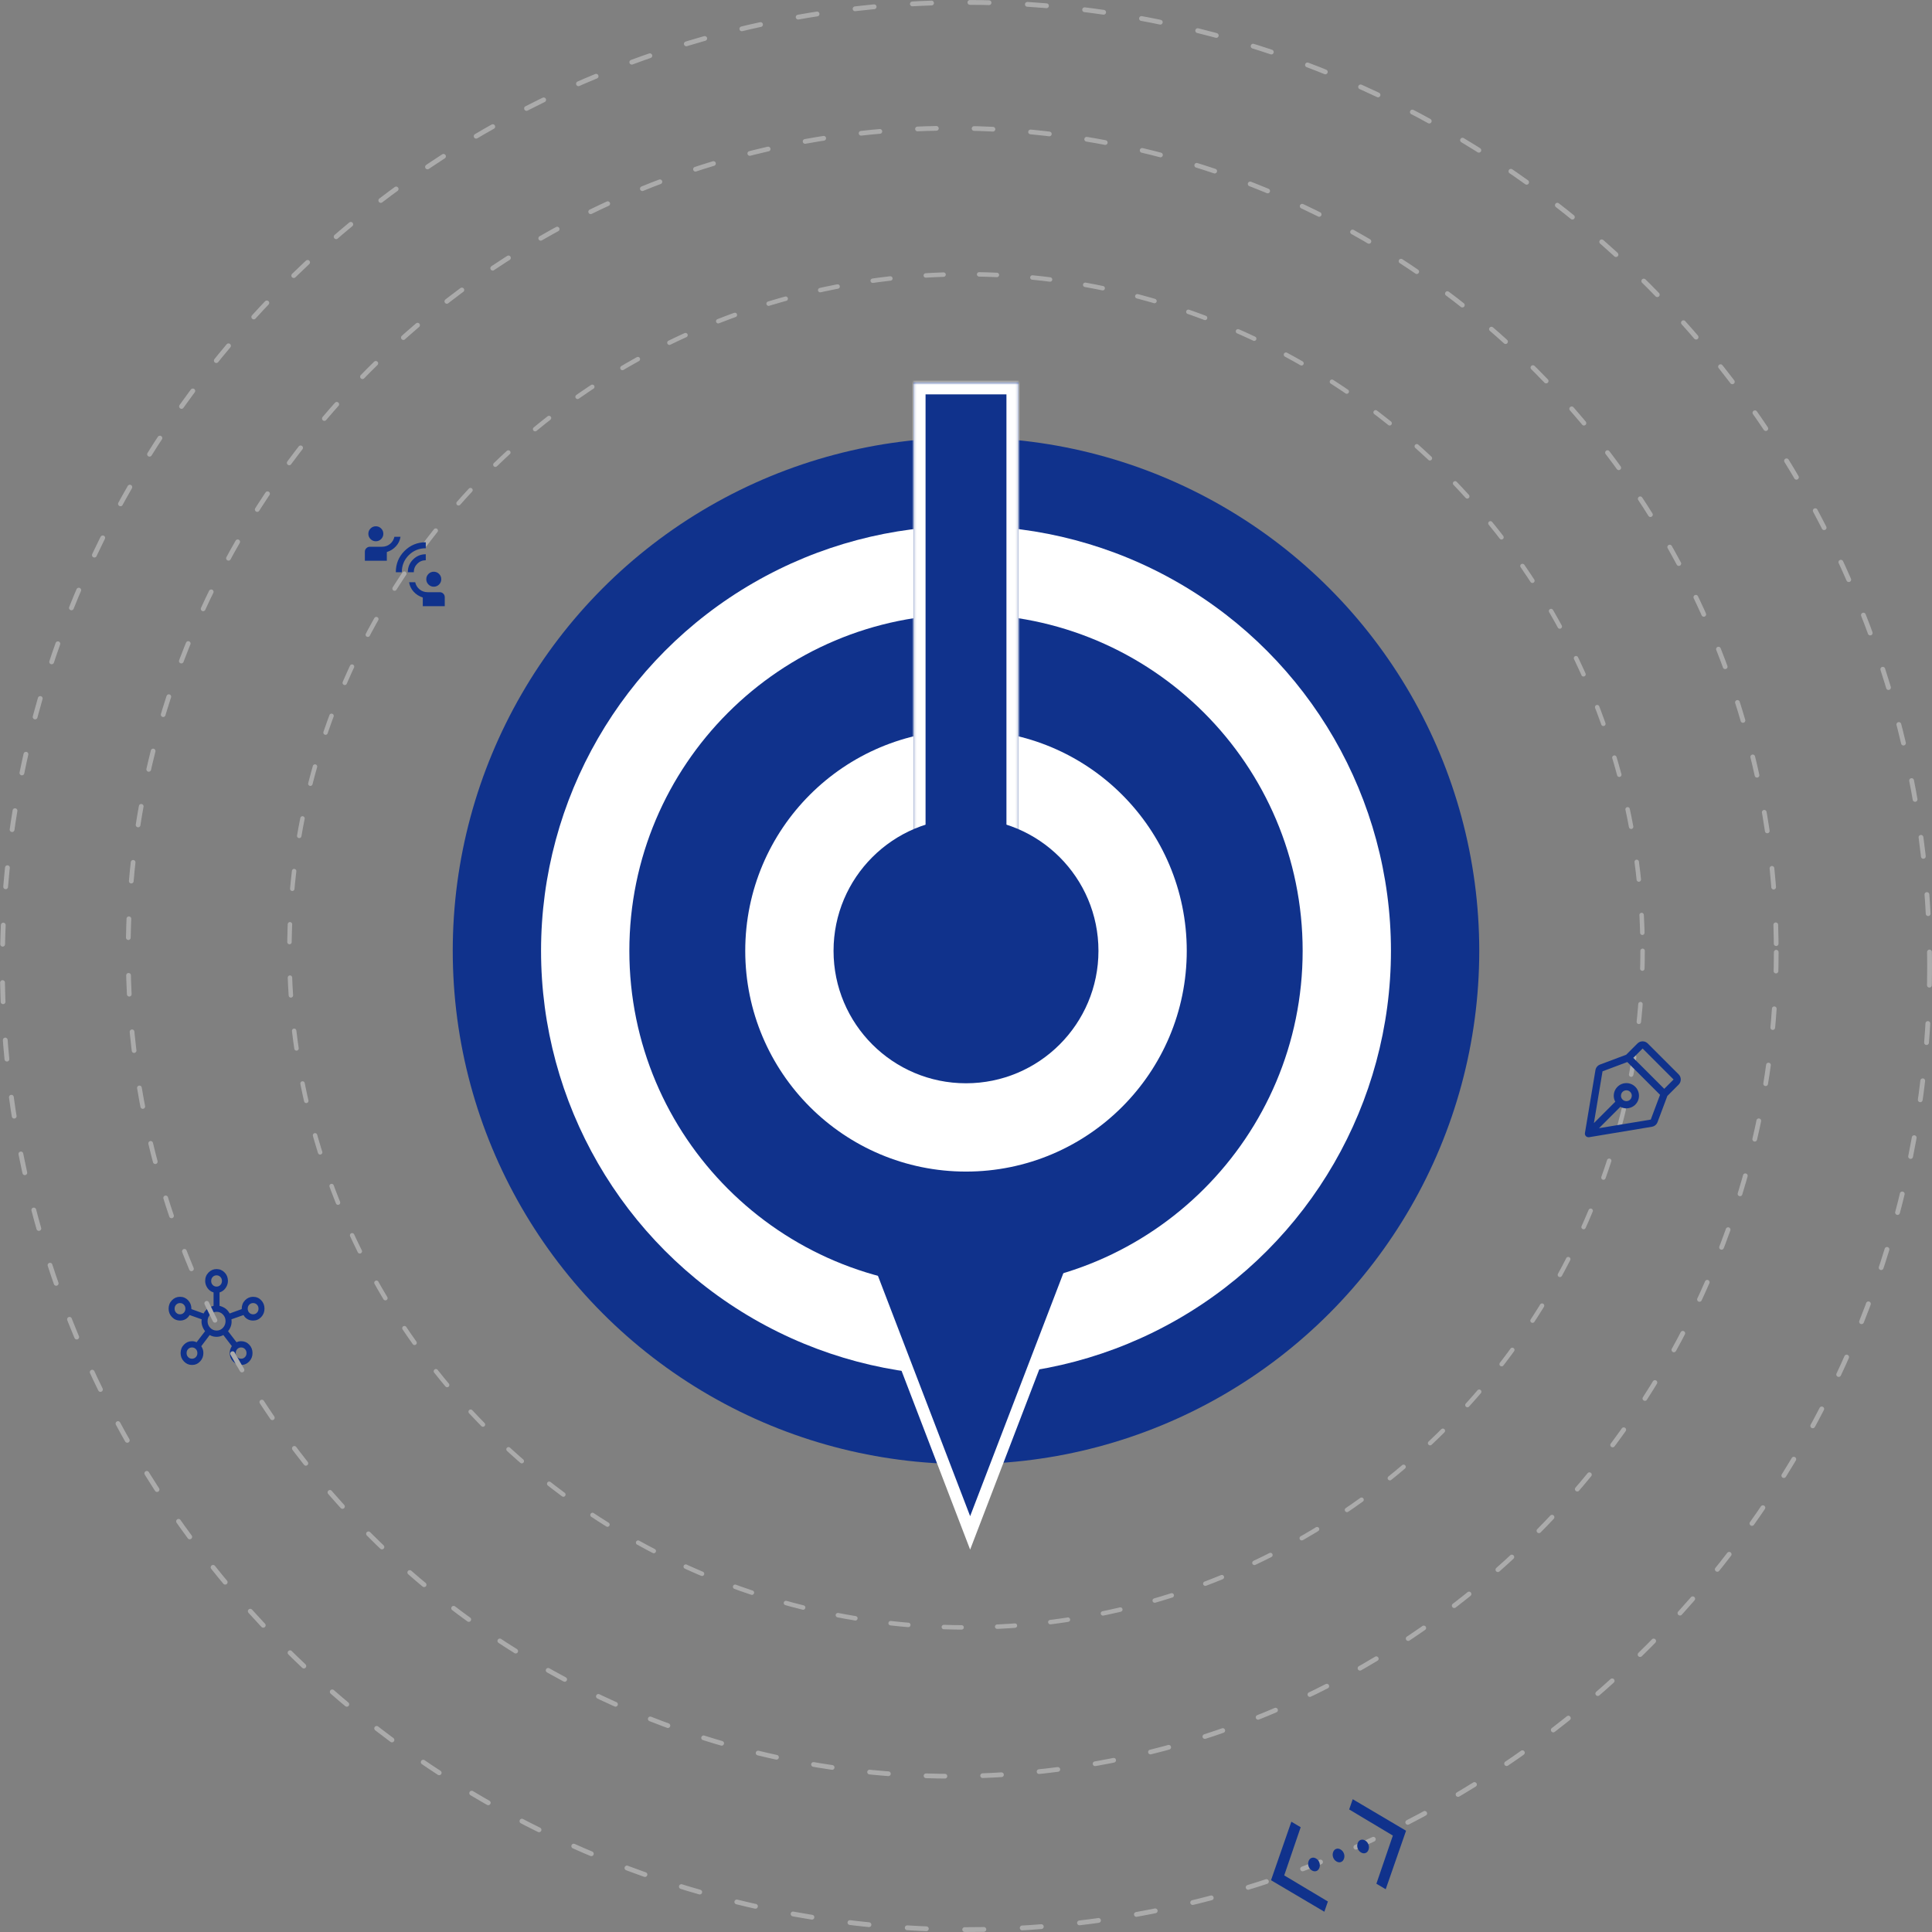 <svg width="806" height="806" viewBox="0 0 806 806" fill="none" xmlns="http://www.w3.org/2000/svg">
<rect x="0" y="0" width="806" height="806" fill="#808080" stroke="none"/>
<circle cx="403" cy="396.668" r="214.121" fill="#10328C"/>
<circle cx="403" cy="396.668" r="177.283" fill="white"/>
<path d="M450.439 520.331L404.727 639.496L359.014 520.331L450.439 520.331Z" fill="#10328C" stroke="white" stroke-width="5"/>
<path d="M543.445 396.668C543.445 474.234 480.566 537.113 403 537.113C325.434 537.113 262.555 474.234 262.555 396.668C262.555 319.103 325.434 256.224 403 256.224C480.566 256.224 543.445 319.103 543.445 396.668Z" fill="#10328C"/>
<circle cx="403" cy="396.668" r="92.095" fill="white"/>
<mask id="path-6-inside-1_927_3" fill="white">
<path d="M381.127 159.524H424.873V360.982H381.127V159.524Z"/>
</mask>
<path d="M381.127 159.524H424.873V360.982H381.127V159.524Z" fill="#10328C"/>
<path d="M381.127 159.524V154.524H376.127V159.524H381.127ZM424.873 159.524H429.873V154.524H424.873V159.524ZM381.127 164.524H424.873V154.524H381.127V164.524ZM419.873 159.524V360.982H429.873V159.524H419.873ZM386.127 360.982V159.524H376.127V360.982H386.127Z" fill="white" mask="url(#path-6-inside-1_927_3)"/>
<circle cx="403" cy="396.668" r="55.257" fill="#10328C"/>
<path d="M80.094 569.441C78.789 569.441 77.671 568.956 76.74 567.985C75.809 567.014 75.344 565.847 75.344 564.485C75.344 563.093 75.809 561.919 76.74 560.963C77.671 560.006 78.789 559.528 80.094 559.528C80.483 559.528 80.823 559.564 81.115 559.637C81.407 559.709 81.705 559.818 82.011 559.963L85.552 555.354C85.025 554.688 84.622 553.927 84.344 553.072C84.066 552.217 83.997 551.325 84.136 550.398L79.094 548.615C78.677 549.34 78.129 549.905 77.448 550.311C76.768 550.717 75.983 550.919 75.094 550.919C73.789 550.919 72.671 550.434 71.74 549.463C70.809 548.492 70.344 547.325 70.344 545.963C70.344 544.572 70.809 543.398 71.74 542.441C72.671 541.485 73.789 541.006 75.094 541.006C76.427 541.006 77.552 541.485 78.469 542.441C79.386 543.398 79.844 544.572 79.844 545.963V546.137L84.927 547.963C85.427 547.035 86.032 546.325 86.74 545.832C87.448 545.34 88.233 544.992 89.094 544.789V539.18C88.011 538.861 87.157 538.238 86.532 537.311C85.907 536.383 85.594 535.412 85.594 534.398C85.594 533.006 86.059 531.832 86.99 530.876C87.921 529.919 89.039 529.441 90.344 529.441C91.677 529.441 92.802 529.919 93.719 530.876C94.636 531.832 95.094 533.006 95.094 534.398C95.094 535.412 94.775 536.383 94.136 537.311C93.497 538.238 92.65 538.861 91.594 539.18V544.789C92.455 544.992 93.247 545.34 93.969 545.832C94.691 546.325 95.302 547.035 95.802 547.963L100.844 546.137V545.963C100.844 544.572 101.309 543.398 102.24 542.441C103.171 541.485 104.289 541.006 105.594 541.006C106.928 541.006 108.053 541.485 108.969 542.441C109.886 543.398 110.344 544.572 110.344 545.963C110.344 547.325 109.886 548.492 108.969 549.463C108.053 550.434 106.928 550.919 105.594 550.919C104.705 550.919 103.914 550.717 103.219 550.311C102.525 549.905 101.983 549.34 101.594 548.615L96.552 550.398C96.691 551.325 96.629 552.217 96.365 553.072C96.101 553.927 95.691 554.688 95.136 555.354L98.677 559.963C98.983 559.818 99.282 559.709 99.573 559.637C99.865 559.564 100.205 559.528 100.594 559.528C101.928 559.528 103.053 560.006 103.969 560.963C104.886 561.919 105.344 563.093 105.344 564.485C105.344 565.847 104.886 567.014 103.969 567.985C103.053 568.956 101.928 569.441 100.594 569.441C99.289 569.441 98.171 568.956 97.24 567.985C96.309 567.014 95.844 565.847 95.844 564.485C95.844 563.905 95.921 563.383 96.073 562.919C96.226 562.456 96.441 562.006 96.719 561.572L93.177 556.963C92.289 557.456 91.337 557.702 90.323 557.702C89.309 557.702 88.358 557.456 87.469 556.963L83.969 561.615C84.247 562.05 84.462 562.492 84.615 562.941C84.768 563.39 84.844 563.905 84.844 564.485C84.844 565.847 84.386 567.014 83.469 567.985C82.552 568.956 81.427 569.441 80.094 569.441ZM75.094 548.311C75.733 548.311 76.268 548.086 76.698 547.637C77.129 547.188 77.344 546.63 77.344 545.963C77.344 545.296 77.129 544.738 76.698 544.289C76.268 543.84 75.733 543.615 75.094 543.615C74.455 543.615 73.921 543.84 73.49 544.289C73.059 544.738 72.844 545.296 72.844 545.963C72.844 546.63 73.059 547.188 73.49 547.637C73.921 548.086 74.455 548.311 75.094 548.311ZM80.094 566.832C80.733 566.832 81.268 566.608 81.698 566.159C82.129 565.709 82.344 565.151 82.344 564.485C82.344 563.818 82.129 563.26 81.698 562.811C81.268 562.361 80.733 562.137 80.094 562.137C79.455 562.137 78.921 562.361 78.49 562.811C78.059 563.26 77.844 563.818 77.844 564.485C77.844 565.151 78.059 565.709 78.49 566.159C78.921 566.608 79.455 566.832 80.094 566.832ZM90.344 536.746C90.983 536.746 91.518 536.521 91.948 536.072C92.379 535.622 92.594 535.064 92.594 534.398C92.594 533.731 92.379 533.173 91.948 532.724C91.518 532.274 90.983 532.05 90.344 532.05C89.705 532.05 89.171 532.274 88.74 532.724C88.309 533.173 88.094 533.731 88.094 534.398C88.094 535.064 88.309 535.622 88.74 536.072C89.171 536.521 89.705 536.746 90.344 536.746ZM90.386 555.093C91.414 555.093 92.289 554.709 93.011 553.941C93.733 553.173 94.094 552.238 94.094 551.137C94.094 550.064 93.733 549.151 93.011 548.398C92.289 547.644 91.4 547.267 90.344 547.267C89.316 547.267 88.434 547.644 87.698 548.398C86.962 549.151 86.594 550.079 86.594 551.18C86.594 552.253 86.962 553.173 87.698 553.941C88.434 554.709 89.33 555.093 90.386 555.093ZM100.594 566.832C101.233 566.832 101.768 566.608 102.198 566.159C102.629 565.709 102.844 565.151 102.844 564.485C102.844 563.818 102.629 563.26 102.198 562.811C101.768 562.361 101.233 562.137 100.594 562.137C99.955 562.137 99.421 562.361 98.99 562.811C98.559 563.26 98.344 563.818 98.344 564.485C98.344 565.151 98.559 565.709 98.99 566.159C99.421 566.608 99.955 566.832 100.594 566.832ZM105.594 548.311C106.233 548.311 106.768 548.086 107.198 547.637C107.629 547.188 107.844 546.63 107.844 545.963C107.844 545.296 107.629 544.738 107.198 544.289C106.768 543.84 106.233 543.615 105.594 543.615C104.955 543.615 104.421 543.84 103.99 544.289C103.559 544.738 103.344 545.296 103.344 545.963C103.344 546.63 103.559 547.188 103.99 547.637C104.421 548.086 104.955 548.311 105.594 548.311Z" fill="#10328C"/>
<circle cx="403" cy="403" r="402" stroke="#ABABAB" stroke-width="2" stroke-linecap="round" stroke-linejoin="round" stroke-dasharray="8 16"/>
<circle cx="397.25" cy="397.25" r="343.766" stroke="#ABABAB" stroke-width="1.967" stroke-linecap="round" stroke-linejoin="round" stroke-dasharray="7.87 15.74"/>
<circle cx="403" cy="396.668" r="282.26" stroke="#ABABAB" stroke-width="1.855" stroke-linecap="round" stroke-linejoin="round" stroke-dasharray="7.42 14.84"/>
<path d="M578.101 788.159L574.208 785.859L581.077 765.768L562.851 754.874L564.336 750.603L586.583 763.75L578.101 788.159ZM552.494 797.545L530.247 784.398L538.729 759.988L542.622 762.289L535.753 782.38L553.978 793.273L552.494 797.545ZM549.176 780.566C548.578 780.785 547.955 780.703 547.306 780.32C546.657 779.936 546.199 779.379 545.932 778.649C545.664 777.919 545.654 777.198 545.901 776.486C546.148 775.774 546.571 775.308 547.168 775.089C547.766 774.87 548.389 774.953 549.038 775.336C549.687 775.72 550.145 776.276 550.413 777.007C550.68 777.737 550.691 778.458 550.443 779.17C550.196 779.882 549.773 780.348 549.176 780.566ZM559.419 776.812C558.821 777.031 558.198 776.949 557.549 776.566C556.9 776.182 556.442 775.625 556.174 774.895C555.907 774.165 555.897 773.444 556.144 772.732C556.391 772.02 556.814 771.554 557.411 771.335C558.009 771.116 558.632 771.199 559.281 771.582C559.93 771.965 560.388 772.522 560.656 773.253C560.923 773.983 560.933 774.704 560.686 775.416C560.439 776.128 560.016 776.593 559.419 776.812ZM569.661 773.058C569.064 773.277 568.441 773.195 567.792 772.811C567.143 772.428 566.685 771.871 566.417 771.141C566.149 770.411 566.139 769.689 566.387 768.978C566.634 768.266 567.056 767.8 567.654 767.581C568.251 767.362 568.875 767.444 569.524 767.828C570.172 768.211 570.631 768.768 570.898 769.498C571.166 770.229 571.176 770.95 570.929 771.662C570.681 772.374 570.259 772.839 569.661 773.058Z" fill="#10328C"/>
<path d="M165.129 238.724C165.129 235.224 166.337 232.265 168.754 229.849C171.171 227.432 174.129 226.224 177.629 226.224V228.724C174.824 228.724 172.456 229.689 170.525 231.62C168.594 233.55 167.629 235.918 167.629 238.724H165.129ZM170.129 238.724C170.129 236.64 170.858 234.87 172.317 233.411C173.775 231.953 175.546 231.224 177.629 231.224V233.724C176.24 233.724 175.06 234.21 174.087 235.182C173.115 236.154 172.629 237.335 172.629 238.724H170.129ZM156.796 225.807C155.935 225.807 155.199 225.501 154.587 224.89C153.976 224.279 153.671 223.543 153.671 222.682C153.671 221.821 153.976 221.085 154.587 220.474C155.199 219.863 155.935 219.557 156.796 219.557C157.657 219.557 158.393 219.863 159.004 220.474C159.615 221.085 159.921 221.821 159.921 222.682C159.921 223.543 159.615 224.279 159.004 224.89C158.393 225.501 157.657 225.807 156.796 225.807ZM152.212 233.932V230.182C152.212 229.599 152.421 229.106 152.837 228.703C153.254 228.3 153.74 228.099 154.296 228.099H159.296C160.629 228.099 161.768 227.71 162.712 226.932C163.657 226.154 164.268 225.154 164.546 223.932H167.087C166.865 225.432 166.233 226.751 165.192 227.89C164.15 229.029 162.879 229.835 161.379 230.307V233.932H152.212ZM180.962 244.765C180.101 244.765 179.365 244.46 178.754 243.849C178.143 243.238 177.837 242.501 177.837 241.64C177.837 240.779 178.143 240.043 178.754 239.432C179.365 238.821 180.101 238.515 180.962 238.515C181.824 238.515 182.56 238.821 183.171 239.432C183.782 240.043 184.087 240.779 184.087 241.64C184.087 242.501 183.782 243.238 183.171 243.849C182.56 244.46 181.824 244.765 180.962 244.765ZM176.379 252.89V249.265C174.879 248.793 173.608 247.988 172.567 246.849C171.525 245.71 170.893 244.39 170.671 242.89H173.212C173.49 244.113 174.101 245.113 175.046 245.89C175.99 246.668 177.129 247.057 178.462 247.057H183.462C184.046 247.057 184.539 247.258 184.942 247.661C185.344 248.064 185.546 248.557 185.546 249.14V252.89H176.379Z" fill="#10328C"/>
<path d="M700.316 448.22L687.394 435.297C686.827 434.738 686.064 434.425 685.269 434.425C684.473 434.425 683.71 434.738 683.143 435.297L678.422 440.018L667.493 444.119C667.001 444.304 666.567 444.615 666.233 445.022C665.9 445.428 665.679 445.915 665.594 446.433L661.211 472.676C661.172 472.892 661.182 473.114 661.239 473.326C661.296 473.537 661.399 473.734 661.541 473.901C661.683 474.069 661.86 474.202 662.06 474.293C662.26 474.384 662.478 474.429 662.697 474.425H662.942L689.181 470.061C689.7 469.968 690.185 469.743 690.591 469.407C690.996 469.07 691.308 468.635 691.495 468.142L695.595 457.212L700.316 452.472C700.875 451.905 701.188 451.142 701.188 450.346C701.188 449.551 700.875 448.787 700.316 448.22ZM688.673 467.07L667.08 470.663L675.995 461.746C676.761 462.17 677.622 462.391 678.497 462.386C679.539 462.386 680.557 462.077 681.423 461.498C682.289 460.919 682.964 460.097 683.363 459.134C683.762 458.172 683.866 457.113 683.663 456.091C683.459 455.069 682.958 454.13 682.221 453.394C681.485 452.657 680.546 452.156 679.525 451.952C678.503 451.749 677.444 451.853 676.482 452.252C675.519 452.651 674.697 453.326 674.118 454.192C673.539 455.058 673.23 456.077 673.23 457.118C673.225 457.993 673.446 458.855 673.87 459.62L664.954 468.537L668.547 446.941L678.873 443.066L692.548 456.742L688.673 467.07ZM676.24 457.118C676.24 456.672 676.372 456.235 676.62 455.864C676.868 455.493 677.221 455.204 677.633 455.033C678.046 454.862 678.5 454.817 678.937 454.904C679.375 454.991 679.777 455.206 680.093 455.522C680.409 455.838 680.624 456.24 680.711 456.678C680.798 457.116 680.753 457.57 680.582 457.982C680.412 458.395 680.122 458.747 679.751 458.995C679.38 459.243 678.944 459.376 678.497 459.376C677.898 459.376 677.324 459.138 676.901 458.715C676.478 458.291 676.24 457.717 676.24 457.118ZM694.297 454.24L681.375 441.317L685.269 437.422L698.191 450.346L694.297 454.24Z" fill="#10328C"/>
</svg>
